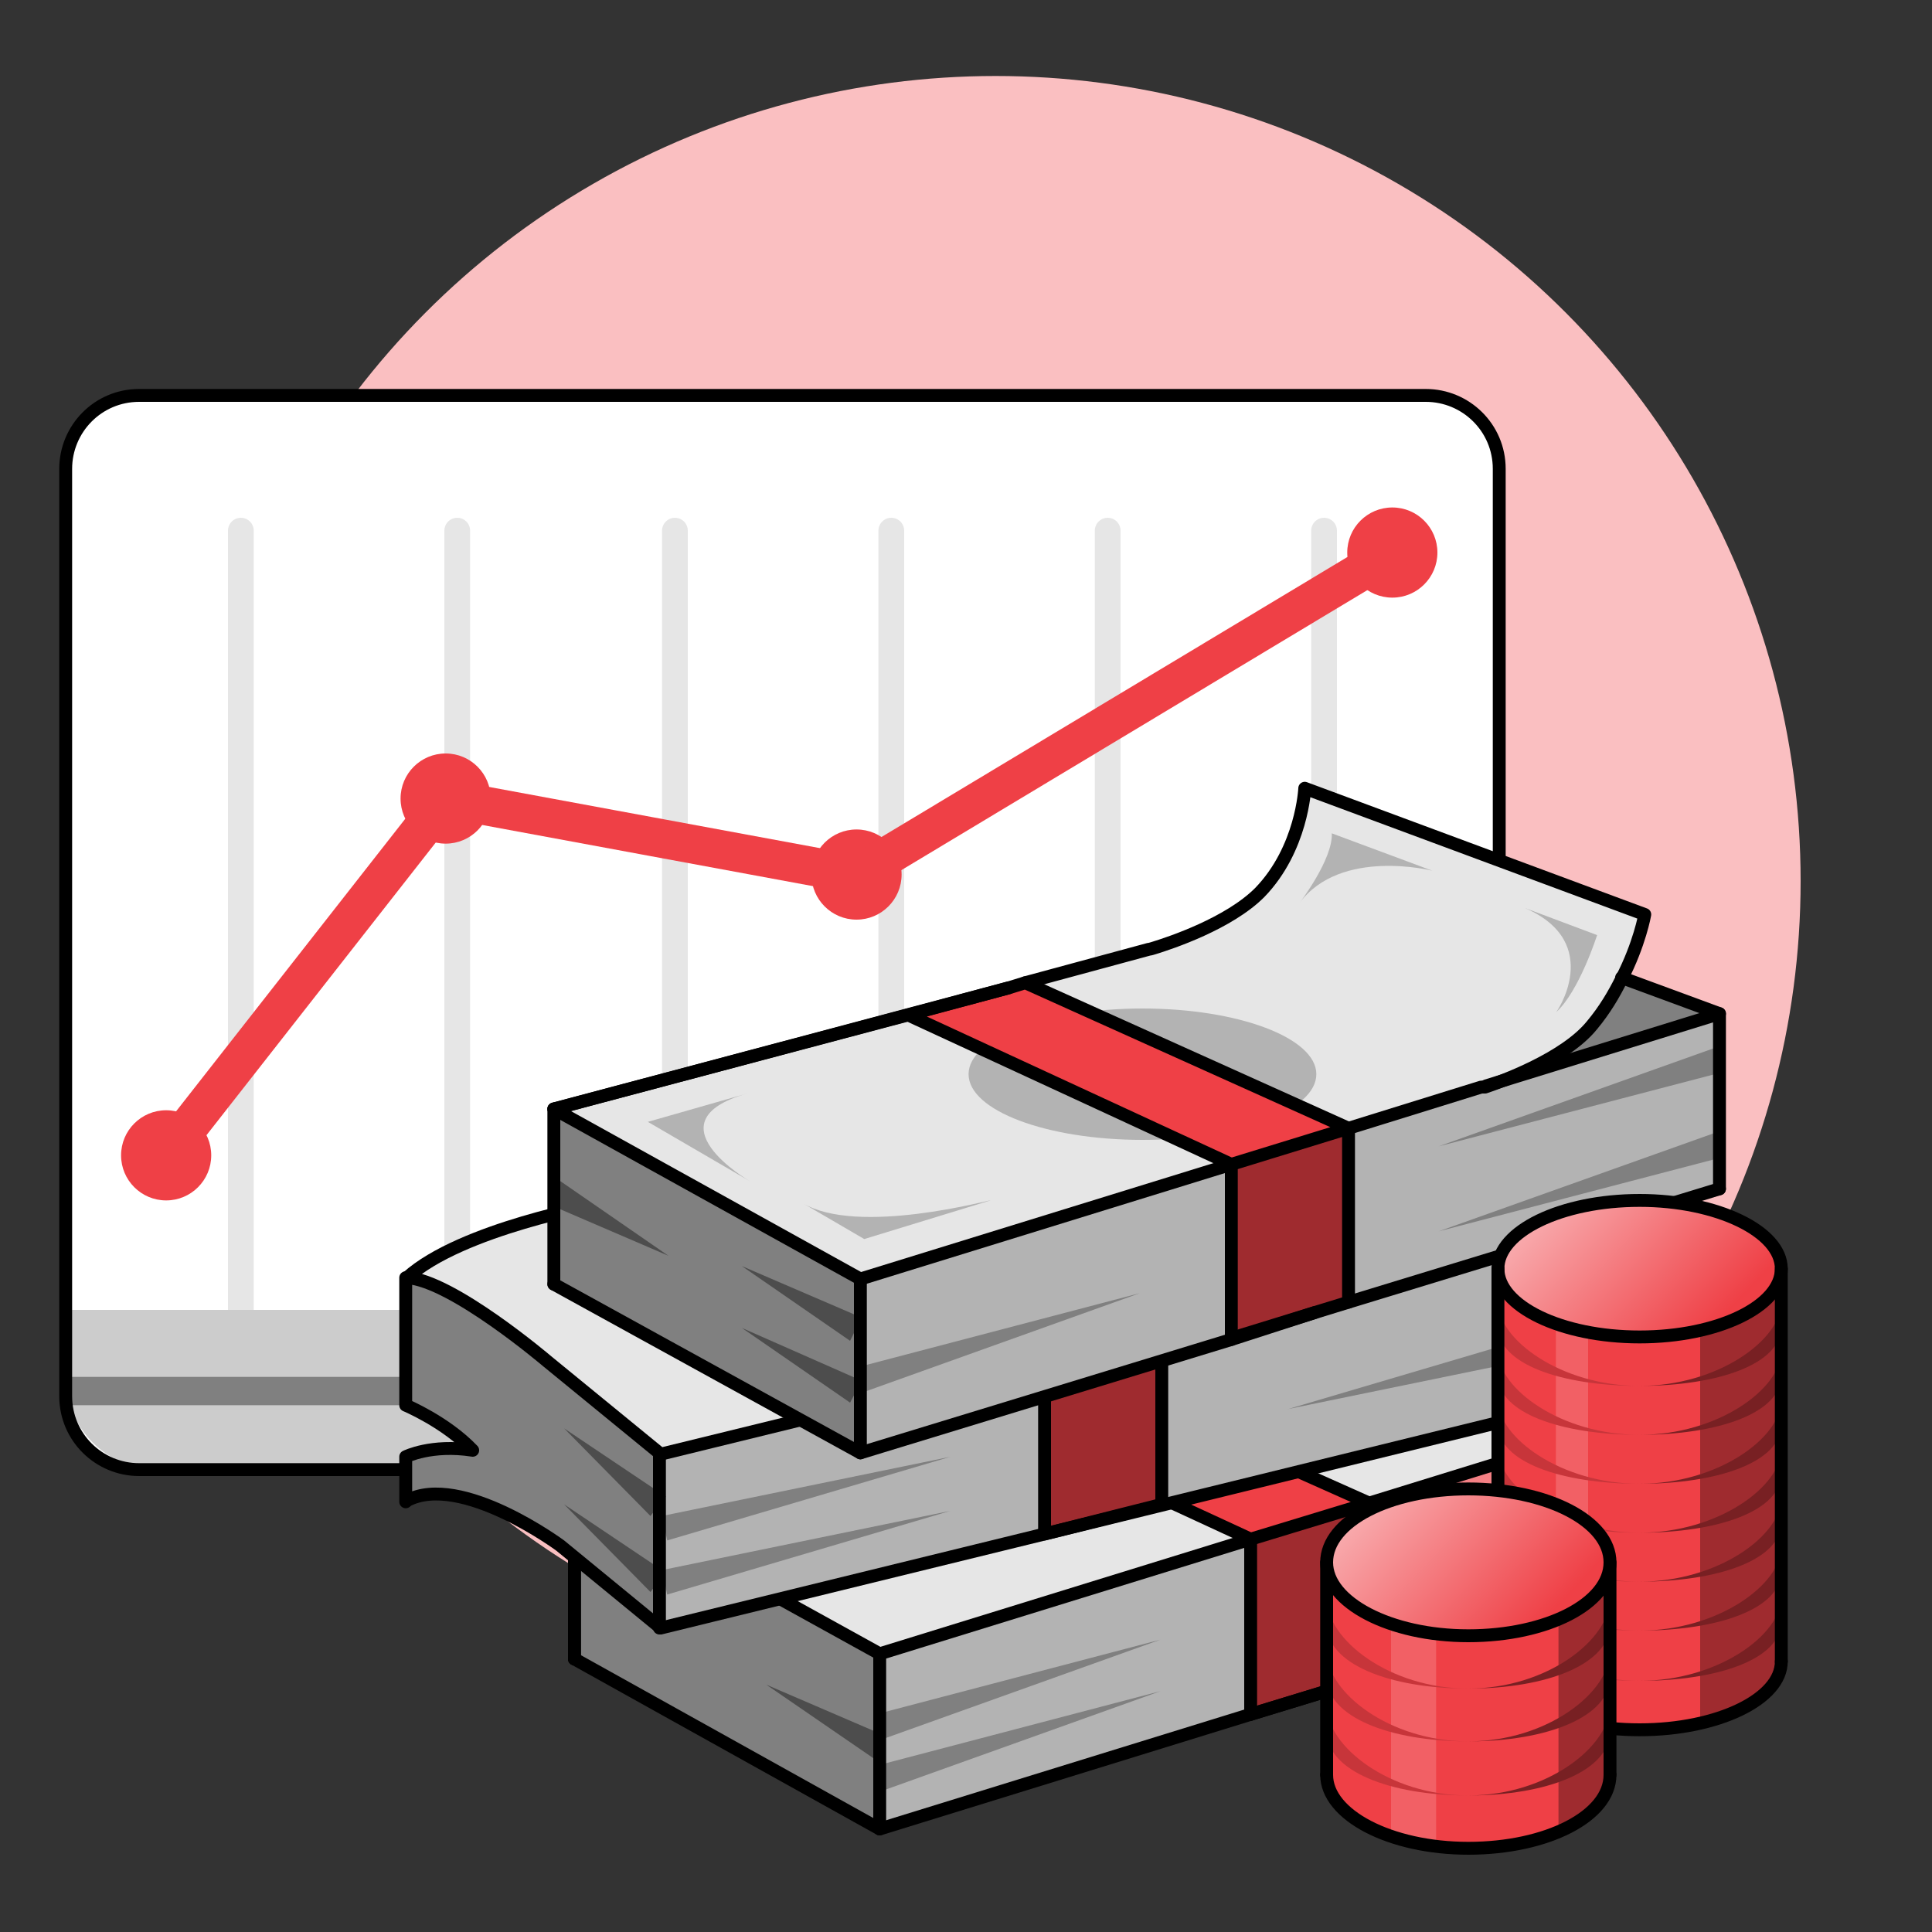 <?xml version="1.0" encoding="utf-8"?>
<!-- Generator: Adobe Illustrator 21.1.0, SVG Export Plug-In . SVG Version: 6.00 Build 0)  -->
<svg version="1.1" xmlns="http://www.w3.org/2000/svg" xmlns:xlink="http://www.w3.org/1999/xlink" x="0px" y="0px"
	 viewBox="0 0 150 150" style="enable-background:new 0 0 150 150;" xml:space="preserve">
<rect x="0" y="0" width="150" height="150" fill="#333333" stroke="none"/>
<style type="text/css">
	.st0{fill:#E6E6E6;}
	.st1{fill:#FFFFFF;}
	.st2{fill:none;stroke:#FCDFE0;stroke-width:2;stroke-linecap:round;stroke-linejoin:round;stroke-miterlimit:10;}
	.st3{fill:#F7A0A3;}
	.st4{fill:#F26065;}
	.st5{fill:none;stroke:#EF4046;stroke-width:2;stroke-linecap:round;stroke-linejoin:round;stroke-miterlimit:10;}
	.st6{fill:#FCDFE0;}
	.st7{fill:#FABFC1;}
	.st8{fill:url(#SVGID_1_);}
	.st9{fill:#F48084;}
	.st10{fill:url(#SVGID_2_);}
	.st11{fill:#EF4046;}
	.st12{fill:url(#SVGID_3_);}
	.st13{fill:none;stroke:#EF4046;stroke-width:3;stroke-linecap:round;stroke-linejoin:round;stroke-miterlimit:10;}
	.st14{fill:#C7353A;}
	.st15{fill:#9F2B2F;}
	.st16{fill:#782023;}
	.st17{fill:#501517;}
	.st18{fill:#280B0C;}
	.st19{fill:none;stroke:#E6E6E6;stroke-width:2;stroke-linecap:round;stroke-linejoin:round;stroke-miterlimit:10;}
	.st20{fill:#CCCCCC;}
	.st21{fill:#808080;}
	.st22{fill:none;stroke:#000000;stroke-width:2;stroke-linecap:round;stroke-linejoin:round;stroke-miterlimit:10;}
	.st23{fill:#999999;}
	.st24{fill:url(#SVGID_4_);}
	.st25{fill:none;stroke:#501517;stroke-width:2;stroke-linecap:round;stroke-linejoin:round;stroke-miterlimit:10;}
	.st26{fill:url(#SVGID_5_);}
	.st27{fill:#FFFFFF;stroke:#000000;stroke-width:2;stroke-linecap:round;stroke-linejoin:round;stroke-miterlimit:10;}
	.st28{fill:url(#SVGID_6_);}
	.st29{fill:url(#SVGID_7_);}
	.st30{fill:#ED1C24;}
	.st31{fill:#8CC63F;}
	.st32{fill:#39B54A;}
	.st33{fill:#006837;}
	.st34{fill:#F15A24;}
	.st35{fill:#009245;}
	.st36{fill:url(#SVGID_8_);}
	.st37{fill:url(#SVGID_9_);}
	.st38{fill:#B3B3B3;}
	.st39{fill:#F2F2F2;}
	.st40{fill:#F0F0F0;}
	.st41{fill:#8C8C8C;}
	.st42{fill:#666666;}
	.st43{fill:#D9D9D9;}
	.st44{fill:#EDEDED;}
	.st45{fill:url(#SVGID_10_);}
	.st46{fill:url(#SVGID_11_);}
	.st47{fill:url(#SVGID_12_);}
	.st48{opacity:0.2;fill:#EF4046;}
	.st49{fill:url(#SVGID_13_);}
	.st50{fill:url(#SVGID_14_);}
	.st51{fill:url(#SVGID_15_);}
	.st52{fill:url(#SVGID_16_);}
	.st53{fill:#4D4D4D;}
	.st54{fill:url(#SVGID_17_);}
	.st55{fill:url(#SVGID_18_);}
	.st56{fill:url(#SVGID_19_);}
	.st57{fill:url(#SVGID_20_);}
	.st58{fill:url(#SVGID_21_);}
	.st59{fill:url(#SVGID_22_);}
	.st60{fill:none;stroke:#000000;stroke-width:1.5;stroke-linecap:round;stroke-linejoin:round;stroke-miterlimit:10;}
	.st61{fill:url(#SVGID_23_);}
	.st62{fill:url(#SVGID_24_);}
	.st63{fill:none;stroke:#000000;stroke-linecap:round;stroke-linejoin:round;stroke-miterlimit:10;}
	.st64{fill:url(#SVGID_25_);}
	.st65{fill:url(#SVGID_26_);}
	.st66{clip-path:url(#SVGID_28_);}
	.st67{fill:#EC4048;}
	.st68{clip-path:url(#SVGID_30_);}
	.st69{clip-path:url(#SVGID_32_);}
	.st70{clip-path:url(#SVGID_34_);}
	.st71{clip-path:url(#SVGID_36_);}
	.st72{display:none;fill:#FABFC1;}
	.st73{clip-path:url(#SVGID_38_);}
	.st74{fill:url(#SVGID_39_);}
	.st75{fill:url(#SVGID_40_);}
	.st76{fill:#FAFAFA;}
	.st77{fill:none;stroke:#FFFFFF;stroke-miterlimit:10;stroke-dasharray:3,3;}
	.st78{fill:none;stroke:#EF4046;stroke-width:2;stroke-linecap:round;stroke-miterlimit:10;}
	.st79{opacity:0.1;}
	.st80{opacity:0.5;fill:#FFFFFF;}
	
		.st81{fill:none;stroke:#FFFFFF;stroke-width:3;stroke-linecap:round;stroke-linejoin:round;stroke-miterlimit:10;stroke-dasharray:0,5;}
	.st82{display:none;fill:none;stroke:#000000;stroke-width:1.5;stroke-linecap:round;stroke-linejoin:round;stroke-miterlimit:10;}
	.st83{fill:#C7353A;stroke:#000000;stroke-width:1.5;stroke-linecap:round;stroke-linejoin:round;stroke-miterlimit:10;}
	.st84{fill:#EF4046;stroke:#000000;stroke-width:1.5;stroke-linecap:round;stroke-linejoin:round;stroke-miterlimit:10;}
	.st85{fill:#C7353A;stroke:#000000;stroke-width:1.5;stroke-miterlimit:10;}
	.st86{fill:#EF4046;stroke:#000000;stroke-width:1.5;stroke-miterlimit:10;}
	.st87{fill:#FFFFFF;stroke:#000000;stroke-width:1.5;stroke-linecap:round;stroke-linejoin:round;stroke-miterlimit:10;}
	.st88{fill:#9F2B2F;stroke:#000000;stroke-width:1.5;stroke-linecap:round;stroke-linejoin:round;stroke-miterlimit:10;}
	.st89{opacity:0.5;fill:#C7353A;}
	.st90{fill:none;stroke:#000000;stroke-width:1.5;stroke-linejoin:round;stroke-miterlimit:10;}
	.st91{opacity:0.5;}
	.st92{fill:#EBEBEB;}
	.st93{fill:#B3B3B3;stroke:#000000;stroke-width:1.5;stroke-linejoin:round;stroke-miterlimit:10;}
	.st94{fill:#FFFFFF;stroke:#000000;stroke-width:1.5;stroke-linejoin:round;stroke-miterlimit:10;}
	.st95{fill:#EF4046;stroke:#000000;stroke-width:1.5;stroke-linejoin:round;stroke-miterlimit:10;}
	.st96{fill:#E6E6E6;stroke:#000000;stroke-width:1.5;stroke-linejoin:round;stroke-miterlimit:10;}
	.st97{fill:#C7353A;stroke:#000000;stroke-miterlimit:10;}
	.st98{fill:#EF4046;stroke:#000000;stroke-miterlimit:10;}
	.st99{fill:#C7353A;stroke:#000000;stroke-linecap:round;stroke-linejoin:round;stroke-miterlimit:10;}
	.st100{fill:#EF4046;stroke:#000000;stroke-linecap:round;stroke-linejoin:round;stroke-miterlimit:10;}
	.st101{fill:#FFFFFF;stroke:#000000;stroke-linecap:round;stroke-linejoin:round;stroke-miterlimit:10;}
	.st102{fill:none;stroke:#000000;stroke-linejoin:round;stroke-miterlimit:10;}
	.st103{fill:#B3B3B3;stroke:#000000;stroke-linejoin:round;stroke-miterlimit:10;}
	.st104{fill:#FFFFFF;stroke:#000000;stroke-linejoin:round;stroke-miterlimit:10;}
	.st105{fill:#EF4046;stroke:#000000;stroke-linejoin:round;stroke-miterlimit:10;}
	.st106{fill:#E6E6E6;stroke:#000000;stroke-linejoin:round;stroke-miterlimit:10;}
	.st107{display:none;fill:none;stroke:#000000;stroke-miterlimit:10;}
	.st108{fill:#EF4046;stroke:#999999;stroke-width:1.5;stroke-linecap:round;stroke-linejoin:round;stroke-miterlimit:10;}
	.st109{fill:none;stroke:#999999;stroke-width:1.5;stroke-miterlimit:10;}
	.st110{fill:#E6E6E6;stroke:#999999;stroke-width:1.5;stroke-linejoin:round;stroke-miterlimit:10;}
	.st111{fill:#F7A0A3;stroke:#999999;stroke-width:1.5;stroke-linecap:round;stroke-linejoin:round;stroke-miterlimit:10;}
	.st112{fill:#E6E6E6;stroke:#666666;stroke-width:1.5;stroke-linejoin:round;stroke-miterlimit:10;}
	.st113{fill:#EF4046;stroke:#666666;stroke-width:1.5;stroke-linecap:round;stroke-linejoin:round;stroke-miterlimit:10;}
	.st114{fill:none;stroke:#666666;stroke-width:1.5;stroke-miterlimit:10;}
	.st115{fill:#E6E6E6;stroke:#4D4D4D;stroke-width:1.5;stroke-linejoin:round;stroke-miterlimit:10;}
	.st116{fill:#EF4046;stroke:#4D4D4D;stroke-width:1.5;stroke-linecap:round;stroke-linejoin:round;stroke-miterlimit:10;}
	.st117{fill:none;stroke:#4D4D4D;stroke-width:1.5;stroke-miterlimit:10;}
	.st118{fill:none;stroke:#000000;stroke-width:1.5;stroke-miterlimit:10;}
	.st119{fill:none;stroke:#EF4046;stroke-width:1.5;stroke-miterlimit:10;}
	.st120{fill:#F7A0A3;stroke:#EF4046;stroke-width:1.5;stroke-linejoin:round;stroke-miterlimit:10;}
	.st121{fill:none;stroke:#B33035;stroke-width:1.5;stroke-linecap:round;stroke-linejoin:round;stroke-miterlimit:10;}
	.st122{fill:none;stroke:#782023;stroke-width:1.5;stroke-linecap:round;stroke-linejoin:round;stroke-miterlimit:10;}
	.st123{fill:none;stroke:#3C1012;stroke-width:1.5;stroke-linecap:round;stroke-linejoin:round;stroke-miterlimit:10;}
	.st124{fill:#F8CCCD;}
	.st125{fill:#F6D9DA;}
	.st126{fill:#F4E5E6;}
	.st127{fill:#FDE7E8;}
	.st128{fill:#FEEFF0;}
	.st129{fill:#FEF7F7;}
	.st130{fill:#EA9396;}
	.st131{fill:#E0A6A8;}
	.st132{fill:#D6B9BA;}
	.st133{fill:#EAD5D5;}
	.st134{fill:#EFC3C4;}
	.st135{fill:#F3B2B4;}
	.st136{clip-path:url(#SVGID_42_);}
	.st137{clip-path:url(#SVGID_44_);}
	.st138{clip-path:url(#SVGID_46_);}
	.st139{fill:#F7A0A3;stroke:#C7353A;stroke-linejoin:round;stroke-miterlimit:10;}
	.st140{fill:none;stroke:#C7353A;stroke-miterlimit:10;}
	.st141{fill:none;stroke:#B33035;stroke-linecap:round;stroke-linejoin:round;stroke-miterlimit:10;}
	.st142{fill:none;stroke:#782023;stroke-linecap:round;stroke-linejoin:round;stroke-miterlimit:10;}
	.st143{fill:none;stroke:#3C1012;stroke-linecap:round;stroke-linejoin:round;stroke-miterlimit:10;}
	.st144{fill:none;stroke:#000000;stroke-miterlimit:10;}
	.st145{clip-path:url(#SVGID_48_);}
	.st146{clip-path:url(#SVGID_50_);}
	.st147{clip-path:url(#SVGID_52_);}
	.st148{clip-path:url(#SVGID_54_);}
	.st149{clip-path:url(#SVGID_56_);}
	.st150{clip-path:url(#SVGID_58_);}
	.st151{clip-path:url(#SVGID_60_);}
	.st152{clip-path:url(#SVGID_62_);}
	.st153{clip-path:url(#SVGID_64_);}
	.st154{clip-path:url(#SVGID_66_);}
	.st155{fill:#333333;}
	.st156{fill:#B3B3B3;stroke:#000000;stroke-width:1.5;stroke-linecap:round;stroke-linejoin:round;stroke-miterlimit:10;}
	.st157{fill:#808080;stroke:#000000;stroke-width:1.5;stroke-linecap:round;stroke-linejoin:round;stroke-miterlimit:10;}
	.st158{fill:#CCCCCC;stroke:#000000;stroke-width:1.5;stroke-linecap:round;stroke-linejoin:round;stroke-miterlimit:10;}
	.st159{fill:#F2F2F2;stroke:#000000;stroke-width:1.5;stroke-linecap:round;stroke-linejoin:round;stroke-miterlimit:10;}
	.st160{fill:none;}
	.st161{fill:none;stroke:#FFFFFF;stroke-linecap:round;stroke-miterlimit:10;}
	.st162{fill:#B3B3B3;stroke:#000000;stroke-linecap:round;stroke-linejoin:round;stroke-miterlimit:10;}
	.st163{fill:#808080;stroke:#000000;stroke-linecap:round;stroke-linejoin:round;stroke-miterlimit:10;}
	.st164{fill:#CCCCCC;stroke:#000000;stroke-linecap:round;stroke-linejoin:round;stroke-miterlimit:10;}
	.st165{fill:#F2F2F2;stroke:#000000;stroke-linecap:round;stroke-linejoin:round;stroke-miterlimit:10;}
</style>
<g id="INCOME_icon">
	<g>
		<circle class="st7" cx="77.3" cy="68.4" r="62.5"/>
		<path class="st1" d="M110.7,114.1H10.8c-3.1,0-5.7-2.5-5.7-5.7v-72c0-3.1,2.5-5.7,5.7-5.7h99.9c3.1,0,5.7,2.5,5.7,5.7v72
			C116.4,111.5,113.9,114.1,110.7,114.1z"/>
		<g>
			<line class="st19" x1="18.7" y1="41.2" x2="18.7" y2="103.7"/>
			<line class="st19" x1="35.5" y1="41.2" x2="35.5" y2="103.7"/>
			<line class="st19" x1="52.4" y1="41.2" x2="52.4" y2="103.7"/>
			<line class="st19" x1="69.2" y1="41.2" x2="69.2" y2="103.7"/>
			<line class="st19" x1="86" y1="41.2" x2="86" y2="103.7"/>
			<line class="st19" x1="102.8" y1="41.2" x2="102.8" y2="103.7"/>
		</g>
		<path class="st20" d="M109.7,114.1H12.3c-4,0-7.2-3.2-7.2-7.2v-5.2h111.3v5.7C116.4,111.1,113.4,114.1,109.7,114.1z"/>
		<rect x="5.1" y="106.9" class="st21" width="111.3" height="2.2"/>
		<path class="st63" d="M110.7,114.1H10.8c-3.1,0-5.7-2.5-5.7-5.7v-72c0-3.1,2.5-5.7,5.7-5.7h99.9c3.1,0,5.7,2.5,5.7,5.7v72
			C116.4,111.5,113.9,114.1,110.7,114.1z"/>
		<circle class="st11" cx="12.9" cy="89.7" r="3.5"/>
		<circle class="st11" cx="34.6" cy="62" r="3.5"/>
		<circle class="st11" cx="66.5" cy="67.9" r="3.5"/>
		<circle class="st11" cx="108.1" cy="42.9" r="3.5"/>
		<polyline class="st13" points="12.9,89.7 34.6,62 66.5,67.9 108.1,42.9 		"/>
		<g>
			<g id="XMLID_58_">
				<g>
					<polygon class="st9" points="135.1,107.8 135.1,121.4 106.3,130.3 106.3,116.7 					"/>
					<polygon class="st0" points="135.1,107.8 106.3,116.7 81.2,105.5 108.7,98.1 					"/>
					<polygon class="st15" points="106.3,116.7 106.3,130.3 103.7,131.1 103,131.3 97.1,133.1 97.1,119.5 					"/>
					<polygon class="st11" points="106.3,116.7 97.1,119.5 72,107.9 81.2,105.5 81.2,105.5 					"/>
					<polygon class="st38" points="97.1,133.1 97.1,133.1 68.3,142 68.3,128.4 97.1,119.5 					"/>
					<polygon class="st0" points="97.1,119.5 68.3,128.4 44.6,115.3 44.6,115.3 72,107.9 					"/>
					<polygon class="st21" points="68.3,128.4 68.3,142 44.6,128.8 44.6,115.3 					"/>
					<polygon class="st1" points="44.6,115.3 44.6,128.8 44.6,115.3 44.6,115.3 					"/>
				</g>
				<g>
					<polygon class="st53" points="59.5,130.8 68.8,134.8 67.8,136.5 					"/>
				</g>
				<g>
					<g>
						<polygon class="st21" points="113.4,119.1 135,111.4 135.6,113.3 						"/>
					</g>
					<g>
						<polygon class="st21" points="90.1,131.3 68.6,139 68,137.1 						"/>
					</g>
					<g>
						<polygon class="st21" points="90.1,127.3 68.6,135 68,133.1 						"/>
					</g>
				</g>
				<g>
					<polyline class="st63" points="81.2,105.5 108.7,98.1 135.1,107.8 106.3,116.7 					"/>
					<polyline class="st63" points="44.6,128.8 44.6,115.3 44.6,115.3 72,107.9 81.2,105.5 					"/>
					<polyline class="st63" points="97.1,119.5 68.3,128.4 44.6,115.3 					"/>
					<line class="st63" x1="135.1" y1="107.8" x2="135.1" y2="121.4"/>
					<polyline class="st63" points="97.1,133.1 68.3,142 44.6,128.8 					"/>
					<line class="st63" x1="103" y1="131.3" x2="97.1" y2="133.1"/>
					<line class="st63" x1="135.1" y1="121.4" x2="106.3" y2="130.3"/>
					<line class="st63" x1="68.3" y1="142" x2="68.3" y2="128.4"/>
					<polyline class="st63" points="44.6,115.3 44.6,115.3 44.6,115.3 44.6,128.8 					"/>
					<polyline class="st63" points="97.1,119.5 97.1,133.1 97.1,133.1 103,131.3 103.7,131.1 106.3,130.3 106.3,116.7 					"/>
					<polygon class="st63" points="72,107.9 97.1,119.5 106.3,116.7 81.2,105.5 81.2,105.5 79.9,105.8 					"/>
				</g>
			</g>
			<g id="XMLID_57_">
				<g>
					<polygon class="st15" points="90.2,103.3 90.2,116.8 81.1,119.1 81.1,105.6 					"/>
					<polygon class="st11" points="122.2,95.5 90.2,103.3 65.7,89.9 95.7,84.1 					"/>
					<path class="st0" d="M81.1,105.6l-29.8,7.3l-8.8-7.2c0,0-7.4-6.3-10.9-6.5c4.2-3.8,14.9-5.7,14.9-5.7l9.2-1.8L81.1,105.6z"/>
					<polygon class="st38" points="90.2,116.8 90.2,103.3 122.2,95.5 122.2,109 81.1,119.1 81.1,119.1 					"/>
					<polygon class="st38" points="81.1,119.1 81.1,119.1 51.2,126.4 51.2,112.9 81.1,105.6 					"/>
					<path class="st21" d="M51.2,112.9v13.6l-7.8-6.4c0,0-7.7-5.7-11.9-3.5v-3.5c0,0,2-1,5.2-0.5c-2.1-2.2-5.2-3.5-5.2-3.5v-9.9
						c3.6,0.1,10.9,6.5,10.9,6.5L51.2,112.9z"/>
					<polygon class="st9" points="90.2,103.3 81.1,105.6 55.6,91.8 65.6,89.9 65.7,89.9 					"/>
					<polygon class="st1" points="65.6,89.9 55.6,91.8 55.4,91.7 					"/>
				</g>
				<g>
					<g>
						<polygon class="st53" points="43.8,116.8 51.7,122.1 50.5,123.6 						"/>
					</g>
					<g>
						<polygon class="st53" points="43.8,110.9 51.7,116.2 50.5,117.7 						"/>
					</g>
				</g>
				<g>
					<g>
						<polygon class="st21" points="73.8,117.3 51.8,123.8 51.4,121.9 						"/>
					</g>
					<g>
						<polygon class="st21" points="73.8,113.1 51.8,119.6 51.4,117.7 						"/>
					</g>
					<g>
						<polygon class="st21" points="100,109.4 122,102.9 122.4,104.8 						"/>
					</g>
				</g>
				<g>
					<line class="st63" x1="122.2" y1="95.5" x2="122.2" y2="109"/>
					<path class="st63" d="M81.1,105.6l-29.8,7.3l-8.8-7.2c0,0-7.4-6.3-10.9-6.5c4.2-3.8,14.9-5.7,14.9-5.7l9.2-1.8"/>
					<polyline class="st63" points="65.7,89.9 95.7,84.1 122.2,95.5 90.2,103.3 					"/>
					<path class="st63" d="M122.2,109l-41.1,10.1l-29.8,7.3l-7.8-6.4c0,0-7.7-5.7-11.9-3.5"/>
					<line class="st63" x1="51.2" y1="112.9" x2="51.2" y2="126.4"/>
					<path class="st63" d="M31.5,99.2v9.9c0,0,3.1,1.3,5.2,3.5c-3.2-0.5-5.2,0.5-5.2,0.5v3.5"/>
					<polyline class="st63" points="81.1,105.6 81.1,119.1 90.2,116.8 90.2,103.3 					"/>
					<polygon class="st63" points="65.6,89.9 55.4,91.7 55.6,91.8 81.1,105.6 90.2,103.3 65.7,89.9 					"/>
				</g>
			</g>
			<g id="XMLID_56_">
				<g>
					<polygon class="st15" points="104.7,87.6 104.7,101.1 102.1,101.9 95.6,103.9 95.6,90.4 					"/>
					<path class="st21" d="M133.5,78.7l-18.2,5.6c1.2-0.4,6.2-2.3,8.3-4.8c0.9-1.2,1.7-2.4,2.3-3.6L133.5,78.7z"/>
					<path class="st0" d="M101.4,61.1l26.4,9.8c0,0-0.4,2.3-1.8,5c-0.6,1.2-1.3,2.4-2.3,3.6c-2.1,2.6-7.1,4.4-8.3,4.8
						c0,0-0.1,0-0.1,0c-0.1,0-0.2,0-0.2,0l-10.3,3.2L79.6,76.3l9.6-2.6c0,0,0.1,0,0.4-0.1c1.3-0.4,5.8-1.9,8.2-4.3
						C101.1,65.9,101.4,61.1,101.4,61.1z"/>
					<polygon class="st0" points="95.6,90.4 66.8,99.3 43,86.1 70.5,78.8 					"/>
					<path class="st38" d="M133.5,78.7v13.6l-28.8,8.9V87.6l10.3-3.2c0,0,0,0,0.2,0c0,0,0.1,0,0.1,0L133.5,78.7z"/>
					<polygon class="st38" points="95.6,103.9 95.6,104 66.8,112.8 66.8,99.3 95.6,90.4 					"/>
					<polygon class="st21" points="66.8,99.3 66.8,112.8 43,99.7 43,86.1 					"/>
				</g>
				<g>
					<g>
						<polygon class="st53" points="57.6,98.3 66.9,102.3 66,104.1 						"/>
					</g>
					<g>
						<polygon class="st53" points="51.9,97.5 42.6,93.5 43.5,91.7 						"/>
					</g>
					<g>
						<polygon class="st53" points="57.6,103.1 66.9,107.2 66,108.9 						"/>
					</g>
				</g>
				<g>
					<g>
						<polygon class="st21" points="111.7,89 133.3,81.3 133.9,83.2 						"/>
					</g>
					<g>
						<polygon class="st21" points="88.5,100.4 67,108.1 66.4,106.2 						"/>
					</g>
					<g>
						<polygon class="st21" points="111.7,95.6 133.3,87.9 133.9,89.8 						"/>
					</g>
				</g>
				<g>
					<path class="st38" d="M50.3,87.1l7.9,4.6c0,0-7.9-4.6-0.2-6.8L50.3,87.1z"/>
					<ellipse class="st38" cx="88.7" cy="83.4" rx="13.5" ry="5.1"/>
					<path class="st38" d="M100.9,70.1c0,0,2.6-3.4,2.5-5.4l7.8,2.9C111.2,67.6,104.1,65.8,100.9,70.1z"/>
					<path class="st38" d="M118.4,70.5l5.6,2.1c0,0-1.4,4.4-3.2,6C120.8,78.7,124.6,73.2,118.4,70.5z"/>
					<path class="st38" d="M62.3,93.4l4.8,2.8l9.8-3C77,93.1,66.6,96,62.3,93.4z"/>
				</g>
				<polygon class="st11" points="104.7,87.6 95.6,90.4 70.5,78.8 78.3,76.7 79.6,76.3 				"/>
				<g>
					<line class="st63" x1="133.5" y1="78.7" x2="133.5" y2="92.3"/>
					<polyline class="st63" points="125.9,75.9 133.5,78.7 115.4,84.3 					"/>
					<line class="st63" x1="43" y1="86.1" x2="78.3" y2="76.7"/>
					<polyline class="st63" points="95.6,90.4 66.8,99.3 43,86.1 70.5,78.8 					"/>
					<path class="st63" d="M79.6,76.3l9.6-2.6c0,0,0.1,0,0.4-0.1c1.3-0.4,5.8-1.9,8.2-4.3c3.3-3.4,3.5-8.1,3.5-8.1l26.4,9.8
						c0,0-0.4,2.3-1.8,5c-0.6,1.2-1.3,2.4-2.3,3.6c-2.1,2.6-7.1,4.4-8.3,4.8c0,0-0.1,0-0.1,0c-0.1,0-0.2,0-0.2,0l-10.3,3.2"/>
					<polyline class="st63" points="95.6,104 66.8,112.8 43,99.7 					"/>
					<line class="st63" x1="102.1" y1="101.9" x2="95.6" y2="103.9"/>
					<line class="st63" x1="133.5" y1="92.3" x2="104.7" y2="101.1"/>
					<line class="st63" x1="66.8" y1="99.3" x2="66.8" y2="112.8"/>
					<line class="st63" x1="43" y1="86.1" x2="43" y2="99.7"/>
					<polyline class="st63" points="95.6,90.4 95.6,103.9 95.6,104 102.1,101.9 104.7,101.1 104.7,87.6 					"/>
					<polygon class="st63" points="70.5,78.8 95.6,90.4 104.7,87.6 79.6,76.3 78.3,76.7 					"/>
				</g>
			</g>
		</g>
		<g id="XMLID_55_">
			<path class="st11" d="M127.3,103.8c6.1,0,11-2.4,11-5.3V129c0,2.9-4.9,5.3-11,5.3c-6.1,0-11-2.4-11-5.3V98.5
				C116.3,101.4,121.2,103.8,127.3,103.8z"/>
			<path class="st15" d="M132,103.3v30.5c3.7-0.8,6.3-2.7,6.3-4.8V98.5C138.3,100.6,135.7,102.4,132,103.3z"/>
			<path class="st4" d="M120.8,133.2c0.8,0.3,1.6,0.5,2.5,0.7v-30.5c-0.9-0.2-1.8-0.4-2.5-0.7V133.2z"/>
			<linearGradient id="SVGID_1_" gradientUnits="userSpaceOnUse" x1="118.736" y1="90.488" x2="132.584" y2="103.491">
				<stop  offset="0" style="stop-color:#FABFC1"/>
				<stop  offset="1" style="stop-color:#EF4046"/>
			</linearGradient>
			<path class="st8" d="M138.3,98.5c0,2.9-4.9,5.3-11,5.3c-6.1,0-11-2.4-11-5.3c0-2.9,4.9-5.3,11-5.3
				C133.3,93.2,138.3,95.6,138.3,98.5z"/>
			<g>
				<g>
					<path class="st14" d="M116.3,124c0,2.9,4.9,6.5,11,6.5c-6.1,0-11-1.7-11-4.6V124z"/>
				</g>
				<g>
					<path class="st14" d="M116.3,120.1c0,2.9,4.9,6.5,11,6.5c-6.1,0-11-1.7-11-4.6V120.1z"/>
				</g>
				<g>
					<path class="st14" d="M116.3,116.3c0,2.9,4.9,6.5,11,6.5c-6.1,0-11-1.7-11-4.6V116.3z"/>
				</g>
				<g>
					<path class="st14" d="M116.3,112.5c0,2.9,4.9,6.5,11,6.5c-6.1,0-11-1.7-11-4.6V112.5z"/>
				</g>
				<g>
					<path class="st14" d="M116.3,108.7c0,2.9,4.9,6.5,11,6.5c-6.1,0-11-1.7-11-4.6V108.7z"/>
				</g>
				<g>
					<path class="st14" d="M116.3,104.9c0,2.9,4.9,6.5,11,6.5c-6.1,0-11-1.7-11-4.6V104.9z"/>
				</g>
				<g>
					<path class="st14" d="M116.3,101.1c0,2.9,4.9,6.5,11,6.5c-6.1,0-11-1.7-11-4.6V101.1z"/>
				</g>
			</g>
			<g>
				<g>
					<path class="st16" d="M138.3,124c0,2.9-4.9,6.5-11,6.5c6.1,0,11-1.7,11-4.6V124z"/>
				</g>
				<g>
					<path class="st16" d="M138.3,120.1c0,2.9-4.9,6.5-11,6.5c6.1,0,11-1.7,11-4.6V120.1z"/>
				</g>
				<g>
					<path class="st16" d="M138.3,116.3c0,2.9-4.9,6.5-11,6.5c6.1,0,11-1.7,11-4.6V116.3z"/>
				</g>
				<g>
					<path class="st16" d="M138.3,112.5c0,2.9-4.9,6.5-11,6.5c6.1,0,11-1.7,11-4.6V112.5z"/>
				</g>
				<g>
					<path class="st16" d="M138.3,108.7c0,2.9-4.9,6.5-11,6.5c6.1,0,11-1.7,11-4.6V108.7z"/>
				</g>
				<g>
					<path class="st16" d="M138.3,104.9c0,2.9-4.9,6.5-11,6.5c6.1,0,11-1.7,11-4.6V104.9z"/>
				</g>
				<g>
					<path class="st16" d="M138.3,101.1c0,2.9-4.9,6.5-11,6.5c6.1,0,11-1.7,11-4.6V101.1z"/>
				</g>
			</g>
			<g>
				<path class="st63" d="M138.3,98.5c0,2.9-4.9,5.3-11,5.3c-6.1,0-11-2.4-11-5.3c0-2.9,4.9-5.3,11-5.3
					C133.3,93.2,138.3,95.6,138.3,98.5z"/>
				<path class="st63" d="M138.3,129c0,2.9-4.9,5.3-11,5.3c-6.1,0-11-2.4-11-5.3"/>
				<line class="st63" x1="116.3" y1="98.5" x2="116.3" y2="129"/>
				<line class="st63" x1="138.3" y1="98.5" x2="138.3" y2="129"/>
			</g>
		</g>
		<g id="XMLID_54_">
			<path class="st11" d="M114,127c6.1,0,11-2.6,11-5.7v16.5c0,3.2-4.9,5.7-11,5.7s-11-2.6-11-5.7v-16.5C103,124.4,107.9,127,114,127
				z"/>
			<path class="st15" d="M121,125.6v16.5c2.4-1.1,3.9-2.6,3.9-4.4v-16.5C125,123,123.4,124.6,121,125.6z"/>
			<path class="st4" d="M108,142.6c1,0.4,2.2,0.6,3.5,0.8v-16.5c-1.2-0.2-2.4-0.4-3.5-0.8V142.6z"/>
			<linearGradient id="SVGID_2_" gradientUnits="userSpaceOnUse" x1="105.344" y1="113.129" x2="119.398" y2="126.324">
				<stop  offset="0" style="stop-color:#FABFC1"/>
				<stop  offset="1" style="stop-color:#EF4046"/>
			</linearGradient>
			<path class="st10" d="M125,121.3c0,3.2-4.9,5.7-11,5.7s-11-2.6-11-5.7c0-3.2,4.9-5.7,11-5.7S125,118.1,125,121.3z"/>
			<g>
				<path class="st14" d="M103,132.4c0,3.2,4.9,7,11,7c-6.1,0-11-1.9-11-5V132.4z"/>
				<path class="st14" d="M103,128.2c0,3.2,4.9,7,11,7c-6.1,0-11-1.9-11-5V128.2z"/>
				<path class="st14" d="M103,124.1c0,3.2,4.9,7,11,7c-6.1,0-11-1.9-11-5V124.1z"/>
			</g>
			<g>
				<path class="st16" d="M125,132.4c0,3.2-4.9,7-11,7c6.1,0,11-1.9,11-5V132.4z"/>
				<path class="st16" d="M125,128.2c0,3.2-4.9,7-11,7c6.1,0,11-1.9,11-5V128.2z"/>
				<path class="st16" d="M125,124.1c0,3.2-4.9,7-11,7c6.1,0,11-1.9,11-5V124.1z"/>
			</g>
			<g>
				<path class="st63" d="M125,121.3c0,3.2-4.9,5.7-11,5.7s-11-2.6-11-5.7c0-3.2,4.9-5.7,11-5.7S125,118.1,125,121.3z"/>
				<path class="st63" d="M125,137.8c0,3.2-4.9,5.7-11,5.7s-11-2.6-11-5.7"/>
				<line class="st63" x1="103" y1="121.3" x2="103" y2="137.8"/>
				<line class="st63" x1="125" y1="121.3" x2="125" y2="137.8"/>
			</g>
		</g>
	</g>
</g>
<g id="CRM_icon">
</g>
<g id="SUPPORT_icon">
</g>
<g id="NEW_CUSTOMER_icon">
</g>
<g id="PARTNERS_EXPERIENCE_icon">
</g>
<g id="COST_REDUCE_icon">
</g>
</svg>
